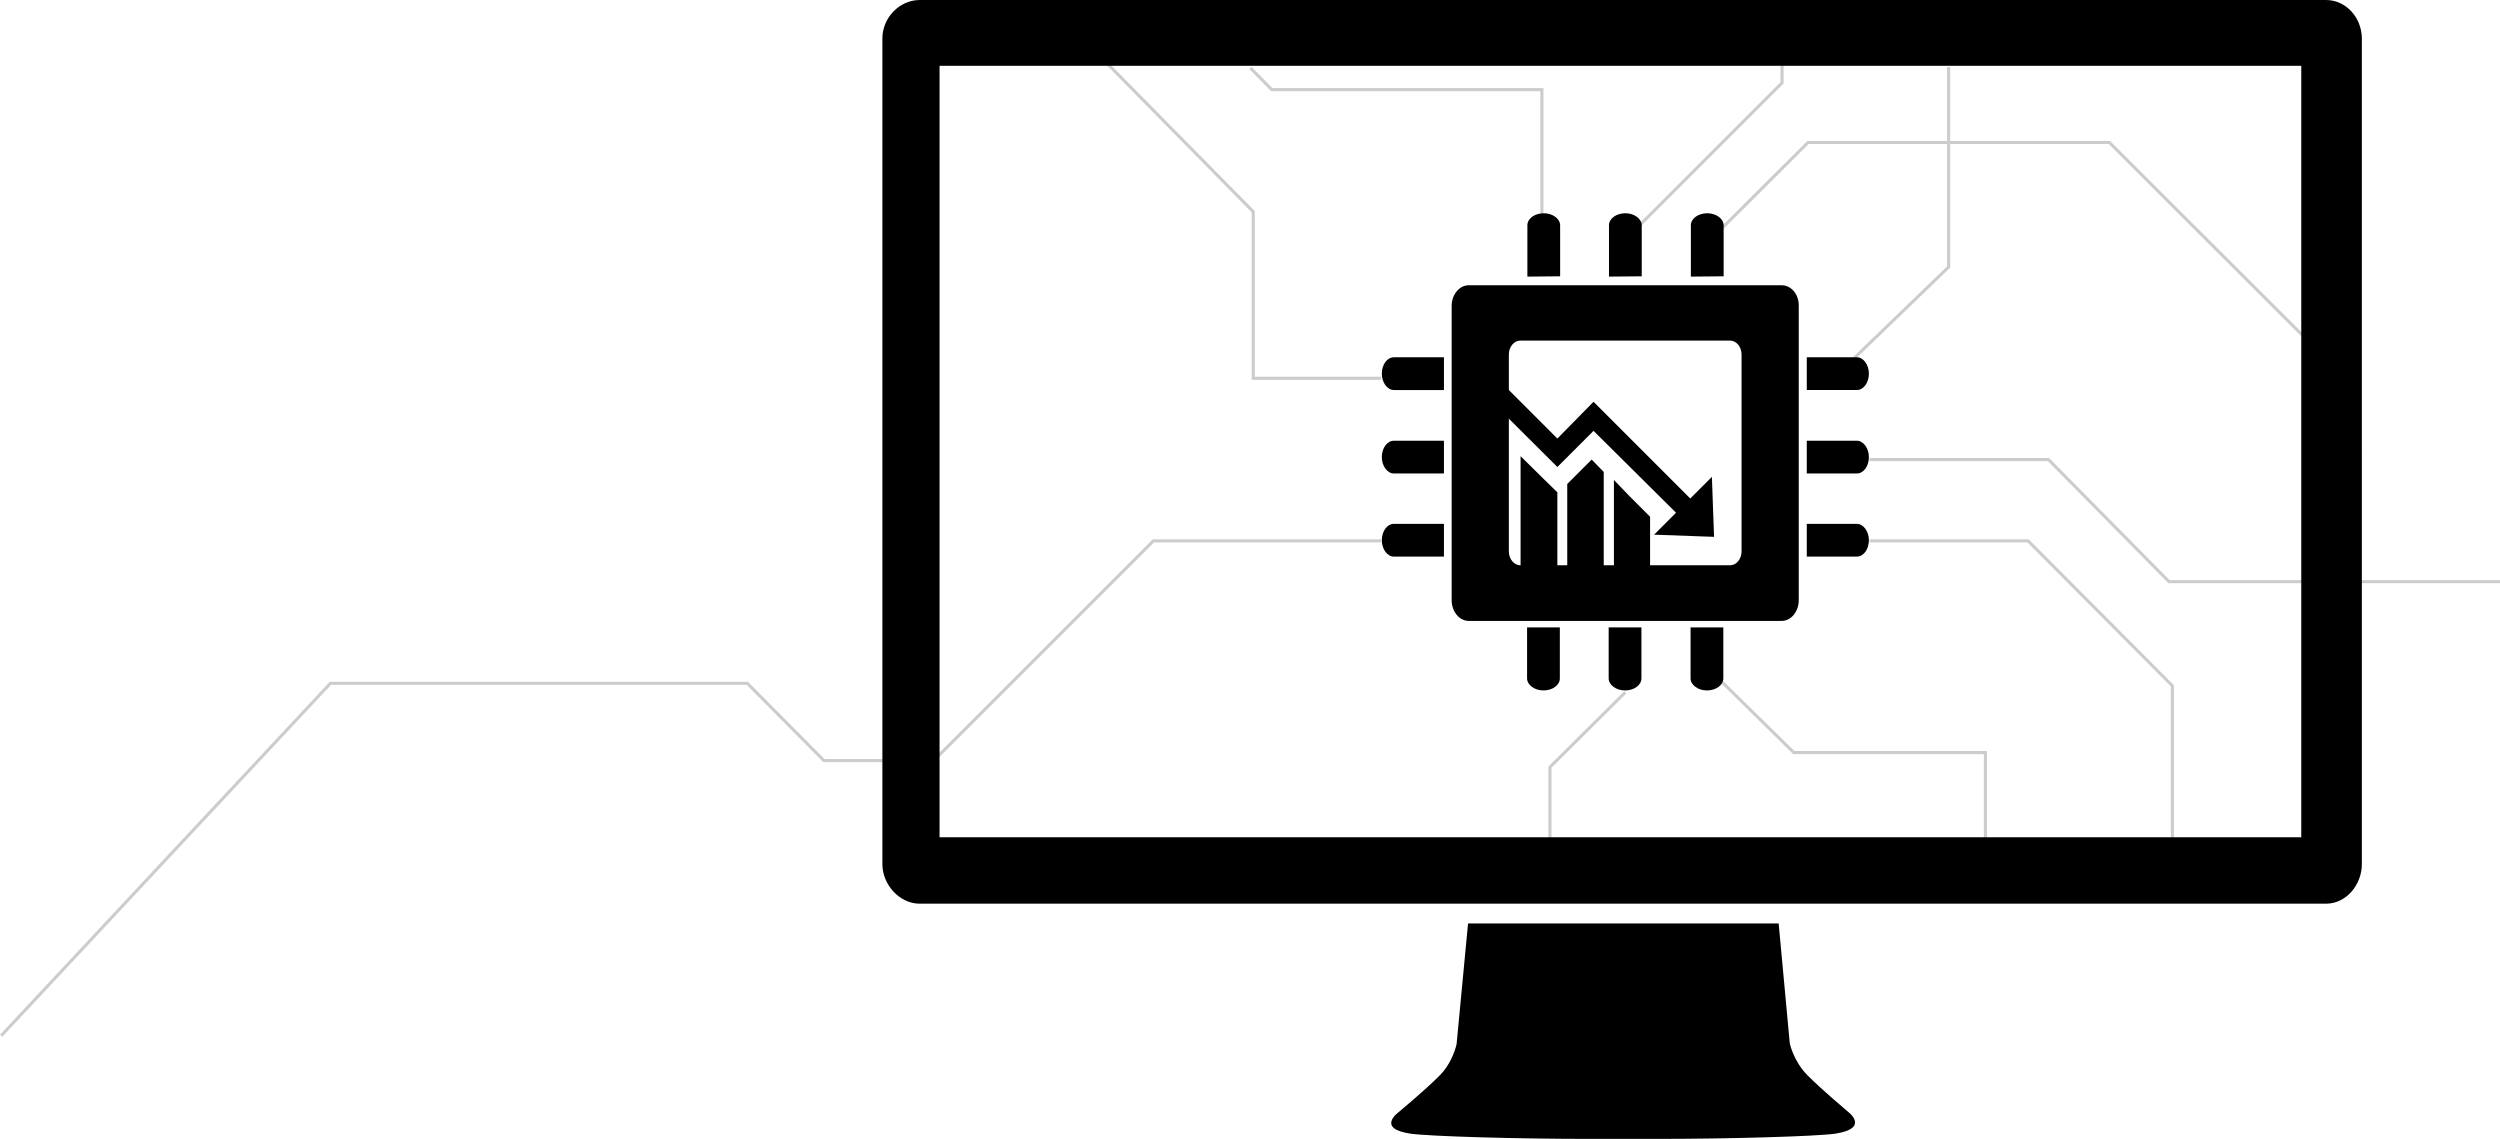 <?xml version="1.0" encoding="utf-8"?>
<!-- Generator: Adobe Illustrator 16.0.4, SVG Export Plug-In . SVG Version: 6.00 Build 0)  -->
<!DOCTYPE svg PUBLIC "-//W3C//DTD SVG 1.1 Basic//EN" "http://www.w3.org/Graphics/SVG/1.1/DTD/svg11-basic.dtd">
<svg version="1.1" baseProfile="basic" xmlns="http://www.w3.org/2000/svg" xmlns:xlink="http://www.w3.org/1999/xlink" x="0px"
	 y="0px" width="808.9px" height="368.4px" viewBox="0.5 424.1 808.9 368.4" xml:space="preserve">
<style type="text/css">
<![CDATA[
	.st0{fill:none;stroke:#CCCCCC;stroke-miterlimit:10;}
]]>
</style>
<g id="lines_1_">
	<polyline id="line-6" class="st0" points="526.4,648.1 502,672.3 502,695.9 	"/>
	<polyline id="line-5" class="st0" points="557.8,644.9 580.9,667.6 642.9,667.6 642.9,695.9 	"/>
	<polyline id="line-4" class="st0" points="605.4,599.1 656.7,599.1 703.4,646 703.4,700.2 	"/>
	<polyline id="line-8" class="st0" points="447.4,599.1 373.7,599.1 302.6,670.2 267.1,670.2 242.3,645.2 107.4,645.2 0.9,759.2 	
		"/>
	<polyline id="line-3" class="st0" points="605.4,572.8 663.3,572.8 702.3,612.3 809.4,612.3 	"/>
	<polyline id="line-10" class="st0" points="447.4,546.5 406,546.5 406,492.6 358.9,444.8 	"/>
	<polyline id="line-2" class="st0" points="600.4,540 631,510.5 631,445.8 	"/>
	<polyline id="line-1" class="st0" points="553.7,501.9 585.5,470.2 683,470.2 746.5,533.6 	"/>
	<polyline id="line-12" class="st0" points="530.3,497.7 577.1,450.9 577.1,441.2 	"/>
	<polyline id="line-11" class="st0" points="499.4,493.2 499.4,453.1 412,453.1 405.1,446.1 	"/>
</g>
<g id="monitor">
	<path d="M598.3,783.7c0,0-8.3-7-12.9-11.6s-5.8-10.4-5.8-10.4l-3.6-38.8H475.5l-3.7,39c0,0-1.2,6.1-5.8,10.5
		c-4.6,4.6-12.9,11.5-12.9,11.5s-7.5,5.3,3.7,7c6.4,0.9,35,1.7,58,1.7h21.7c23.4,0,51.6-0.8,57.9-1.7
		C605.8,789.1,598.3,783.7,598.3,783.7"/>
	<path d="M745.2,695H304.5V445.4h440.6V695z M753.1,424.1h-455c-6.6,0-12.1,5.8-12.1,12.4v267.2c0,6.6,5.5,12.8,12.1,12.8h168.3h9.7
		h99.4h10.1h167.5c6.6,0,11.6-6.2,11.6-12.8V436.4C764.6,429.8,759.6,424.1,753.1,424.1"/>
</g>
<g id="chip">
	<g id="chip-edges">
		<path id="r-1" d="M585.1,539.7h16.2c2.1,0,3.9,2.4,3.9,5.3c0,2.9-1.7,5.3-3.9,5.3h-16.2"/>
		<path id="r-2" d="M585.1,566.7h16.2c2.1,0,3.9,2.4,3.9,5.3c0,2.9-1.7,5.3-3.9,5.3h-16.2"/>
		<path id="r-3" d="M585.1,593.6h16.2c2.1,0,3.9,2.4,3.9,5.3s-1.7,5.3-3.9,5.3h-16.2"/>
		<path id="t-1" d="M494.7,513.6V497c0-2.2,2.4-3.9,5.3-3.9s5.3,1.8,5.3,3.9v16.5"/>
		<path id="t-2" d="M521.1,513.6V497c0-2.2,2.4-3.9,5.3-3.9s5.3,1.8,5.3,3.9v16.5"/>
		<path id="t-3" d="M547.6,513.6V497c0-2.2,2.4-3.9,5.3-3.9s5.3,1.8,5.3,3.9v16.5"/>
		<path id="b-1" d="M505.2,627.1v16.5c0,2.2-2.4,3.9-5.3,3.9s-5.3-1.8-5.3-3.9v-16.5"/>
		<path id="b-2" d="M531.6,627.1v16.5c0,2.2-2.4,3.9-5.3,3.9s-5.3-1.8-5.3-3.9v-16.5"/>
		<path id="b-3" d="M558.1,627.1v16.5c0,2.2-2.4,3.9-5.3,3.9s-5.3-1.8-5.3-3.9v-16.5"/>
		<path id="l-1" d="M467.7,550.3h-16.2c-2.1,0-3.9-2.4-3.9-5.3c0-2.9,1.7-5.3,3.9-5.3h16.2"/>
		<path id="l-2" d="M467.7,577.3h-16.2c-2.1,0-3.9-2.4-3.9-5.3c0-2.9,1.7-5.3,3.9-5.3h16.2"/>
		<path id="l-3" d="M467.7,604.2h-16.2c-2.1,0-3.9-2.4-3.9-5.3s1.7-5.3,3.9-5.3h16.2"/>
	</g>
	<path id="chip-border" d="M577,516.4H475.7c-3,0-5.5,3-5.5,6.7v95.2c0,3.7,2.5,6.7,5.5,6.7H577c3,0,5.5-3,5.5-6.7v-95.2
		C582.6,519.4,580.1,516.4,577,516.4z M564,602.5c0,2.5-1.7,4.5-3.7,4.5h-67.9c-2,0-3.7-2-3.7-4.5v-63.7c0-2.5,1.7-4.5,3.7-4.5h67.9
		c2,0,3.7,2,3.7,4.5V602.5z"/>
	<polygon id="arrow" points="555.1,597.8 554.4,578.4 547.4,585.4 516.1,554.1 504.4,566 483.1,544.7 478.5,549.4 504.4,575.2 
		516.1,563.5 542.8,590 535.7,597.1 	"/>
	<g id="chip-graph">
		<polygon id="bar-1" points="492.5,571.7 492.5,608.1 504.4,608.1 504.4,583.4 500.3,579.4 		"/>
		<polygon id="bar-2" points="507.6,580.7 507.6,608.1 519.4,608.1 519.4,576.8 515.5,572.8 		"/>
		<polygon id="bar-3" points="522.7,579.4 522.7,614.7 534.4,614.7 534.4,591.3 527.8,584.7 		"/>
	</g>
</g>
</svg>
